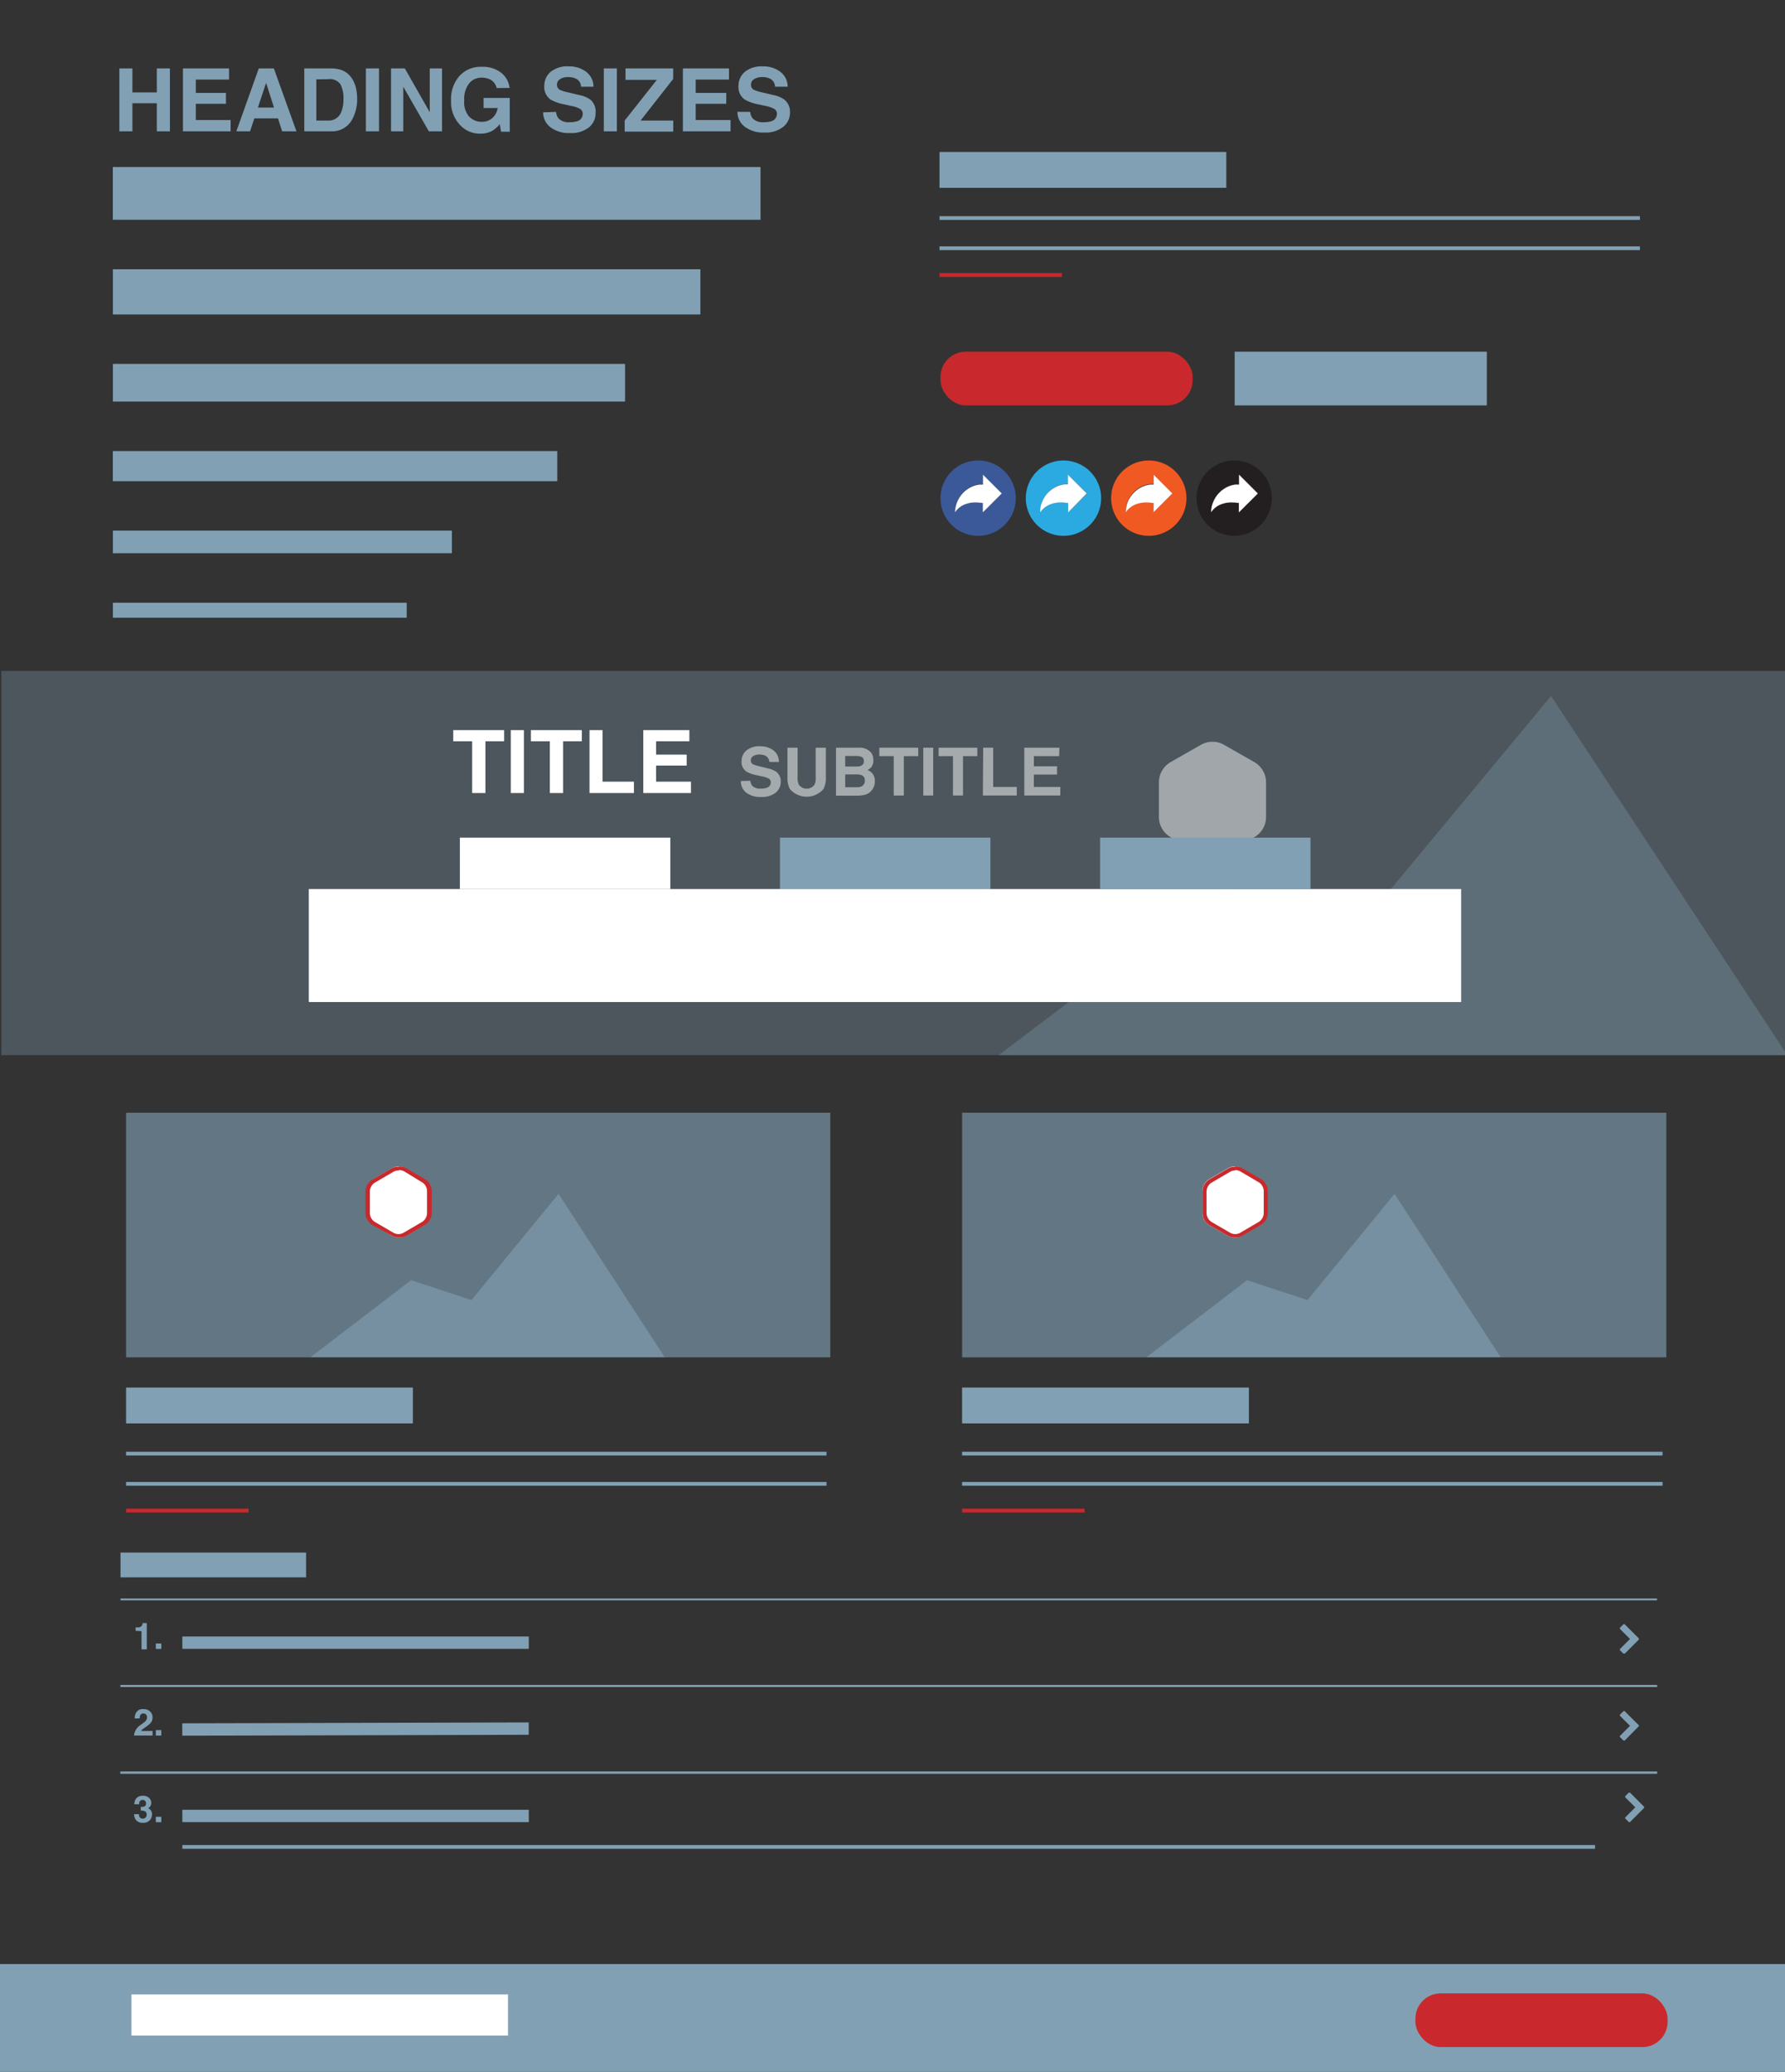 <svg xmlns="http://www.w3.org/2000/svg" viewBox="0 0 237 275"><rect x="0" y="0" width="237" height="275" fill="#333333" stroke="none"/><defs><style>.cls-1{fill:#81a0b4;}.cls-2{fill:#3b5999;}.cls-11,.cls-12,.cls-3{fill:#fff;}.cls-4{fill:#2baae1;}.cls-5{fill:#f15922;}.cls-6{fill:#231f20;}.cls-7{fill:#c9292c;}.cls-8{opacity:0.62;}.cls-9{opacity:0.32;}.cls-10{opacity:0.91;}.cls-11{opacity:0.55;}.cls-12{opacity:0.47;}</style></defs><title>c9 blocks</title><g id="Layer_1" data-name="Layer 1"><rect class="cls-1" x="16" y="206.07" width="24.64" height="3.29"/><rect class="cls-1" x="24.21" y="217.21" width="46" height="1.64"/><path class="cls-1" d="M217.56,217.65l-1.82,1.82a.14.14,0,0,1-.11,0,.15.15,0,0,1-.11,0l-.4-.41a.15.15,0,0,1,0-.22l1.3-1.3-1.3-1.3a.14.14,0,0,1-.05-.11.16.16,0,0,1,.05-.11l.4-.4a.16.16,0,0,1,.11-.05.14.14,0,0,1,.11.05l1.82,1.81a.16.16,0,0,1,.05.11A.14.14,0,0,1,217.56,217.65Z"/><rect class="cls-1" x="16" y="212.16" width="204" height="0.25"/><rect class="cls-1" x="16" y="223.66" width="204" height="0.25"/><rect class="cls-1" x="24.21" y="228.67" width="46" height="1.64" transform="translate(-0.61 0.13) rotate(-0.15)"/><path class="cls-1" d="M217.56,229.15,215.74,231a.14.14,0,0,1-.11,0,.15.15,0,0,1-.11,0l-.4-.41a.15.15,0,0,1,0-.22l1.3-1.3-1.3-1.3a.14.14,0,0,1-.05-.11.16.16,0,0,1,.05-.11l.4-.4a.16.16,0,0,1,.11-.05.14.14,0,0,1,.11.05l1.82,1.81a.16.16,0,0,1,.05.11A.14.14,0,0,1,217.56,229.15Z"/><rect class="cls-1" x="16" y="223.66" width="204" height="0.25"/><rect class="cls-1" x="16" y="235.16" width="204" height="0.25"/><rect class="cls-1" x="16" y="235.16" width="204" height="0.25"/><rect class="cls-1" x="24.21" y="240.21" width="46" height="1.64"/><path class="cls-1" d="M218.26,240l-1.81,1.81a.15.15,0,0,1-.22,0l-.41-.4a.17.17,0,0,1,0-.22l1.3-1.3-1.3-1.3a.17.17,0,0,1,0-.22l.41-.41a.17.17,0,0,1,.22,0l1.81,1.82a.15.15,0,0,1,0,.22Z"/><rect class="cls-1" x="16" y="235.16" width="204" height="0.25"/><rect class="cls-1" x="24.21" y="244.89" width="187.57" height="0.5"/><path class="cls-1" d="M18,216.45V216a3.18,3.18,0,0,0,.45,0,.66.66,0,0,0,.34-.18.73.73,0,0,0,.13-.25.58.58,0,0,0,0-.14h.57v3.49h-.7v-2.41Z"/><path class="cls-1" d="M20.69,218.14h.73v.72h-.73Z"/><path class="cls-1" d="M18,229.67a2,2,0,0,1,.69-.74,6.06,6.06,0,0,0,.62-.48.74.74,0,0,0,.21-.5.57.57,0,0,0-.12-.37.43.43,0,0,0-.35-.15.44.44,0,0,0-.43.23,1.31,1.31,0,0,0-.08.43h-.66a1.67,1.67,0,0,1,.16-.72,1,1,0,0,1,1-.52,1.2,1.2,0,0,1,.88.31,1,1,0,0,1,.33.81,1.06,1.06,0,0,1-.23.69,2.31,2.31,0,0,1-.5.44l-.27.2c-.18.12-.29.21-.36.26a1.46,1.46,0,0,0-.16.19h1.53v.61H17.8A1.59,1.59,0,0,1,18,229.67Z"/><path class="cls-1" d="M20.69,229.64h.73v.72h-.73Z"/><path class="cls-1" d="M18.45,240.79a.83.83,0,0,0,.06.34.48.48,0,0,0,.46.26.5.5,0,0,0,.5-.54.45.45,0,0,0-.28-.46,1.44,1.44,0,0,0-.5-.07v-.49a1.26,1.26,0,0,0,.47-.06.41.41,0,0,0,.23-.41.48.48,0,0,0-.12-.33.45.45,0,0,0-.33-.12.43.43,0,0,0-.36.15.67.67,0,0,0-.1.42h-.64a1.64,1.64,0,0,1,.08-.5,1.33,1.33,0,0,1,.27-.38.92.92,0,0,1,.32-.18,1.18,1.18,0,0,1,.45-.07,1.21,1.21,0,0,1,.81.26.87.87,0,0,1,.31.69.73.73,0,0,1-.19.52.51.51,0,0,1-.24.18c.07,0,.16.06.27.17a.83.83,0,0,1,.26.66,1.16,1.16,0,0,1-.3.78,1.19,1.19,0,0,1-.91.33,1.1,1.1,0,0,1-1-.48,1.57,1.57,0,0,1-.17-.67Z"/><path class="cls-1" d="M20.69,241.14h.73v.72h-.73Z"/><path class="cls-2" d="M124.87,66.12a5,5,0,1,1,5,5A5,5,0,0,1,124.87,66.12ZM130.49,68h0L133,65.52l-2.5-2.5v1.24h0l-.5,0a3.84,3.84,0,0,0-.67.16,3.79,3.79,0,0,0-2.19,2,3.75,3.75,0,0,0-.35,1.52s0,0,0,0l0,0a2.62,2.62,0,0,1,.4-.48,2.86,2.86,0,0,1,1.16-.66,3.58,3.58,0,0,1,1-.17,5,5,0,0,1,.94.06l.19,0Z"/><path class="cls-3" d="M130.49,68V66.75l-.19,0a5,5,0,0,0-.94-.06,3.58,3.58,0,0,0-1,.17,2.86,2.86,0,0,0-1.16.66,2.62,2.62,0,0,0-.4.48l0,0s0,0,0,0a3.75,3.75,0,0,1,.35-1.52,3.79,3.79,0,0,1,2.19-2,3.84,3.84,0,0,1,.67-.16l.5,0h0V63l2.5,2.5L130.5,68Z"/><path class="cls-4" d="M136.2,66.12a5,5,0,1,1,5,5A5,5,0,0,1,136.2,66.12ZM141.82,68h0l2.49-2.48-2.5-2.5v1.24h0l-.49,0a4,4,0,0,0-.68.16,3.79,3.79,0,0,0-2.19,2,4.19,4.19,0,0,0-.3,1,2.55,2.55,0,0,0,0,.55v0l0,0a3.09,3.09,0,0,1,.4-.48,3,3,0,0,1,1.16-.66,3.64,3.64,0,0,1,1-.17,4.9,4.9,0,0,1,.94.06l.19,0Z"/><path class="cls-3" d="M141.82,68V66.75l-.19,0a4.9,4.9,0,0,0-.94-.06,3.64,3.64,0,0,0-1,.17,3,3,0,0,0-1.16.66,3.09,3.09,0,0,0-.4.48l0,0v0a2.55,2.55,0,0,1,0-.55,4.19,4.19,0,0,1,.3-1,3.79,3.79,0,0,1,2.19-2,4,4,0,0,1,.68-.16l.49,0h0V63l2.5,2.5L141.83,68Z"/><path class="cls-5" d="M147.53,66.12a5,5,0,1,1,5,5A5,5,0,0,1,147.53,66.12ZM153.16,68h0l2.49-2.48L153.16,63v1.24h0l-.49,0a4,4,0,0,0-.68.16,3.73,3.73,0,0,0-1.57,1.05,3.81,3.81,0,0,0-.62.92,3.73,3.73,0,0,0-.29,1,3.41,3.41,0,0,0-.05.55v0l0,0a2.67,2.67,0,0,1,.41-.48,2.88,2.88,0,0,1,1.15-.66,3.71,3.71,0,0,1,1-.17,4.85,4.85,0,0,1,.93.06l.2,0Z"/><path class="cls-3" d="M153.16,68V66.75l-.2,0a4.85,4.85,0,0,0-.93-.06,3.71,3.71,0,0,0-1,.17,2.88,2.88,0,0,0-1.15.66,2.67,2.67,0,0,0-.41.48l0,0v0a3.41,3.41,0,0,1,.05-.55,3.73,3.73,0,0,1,.29-1,3.81,3.81,0,0,1,.62-.92,3.73,3.73,0,0,1,1.57-1.05,4,4,0,0,1,.68-.16l.49,0h0V63l2.49,2.5L153.16,68Z"/><path class="cls-6" d="M158.87,66.12a5,5,0,1,1,5,5A5,5,0,0,1,158.87,66.12ZM164.49,68h0L167,65.52l-2.5-2.5v1.24h0l-.5,0a3.84,3.84,0,0,0-.67.16,3.79,3.79,0,0,0-2.19,2,3.75,3.75,0,0,0-.35,1.52s0,0,0,0l0,0a2.62,2.62,0,0,1,.4-.48,2.86,2.86,0,0,1,1.16-.66,3.58,3.58,0,0,1,1-.17,5,5,0,0,1,.94.06l.19,0Z"/><path class="cls-3" d="M164.49,68V66.75l-.19,0a5,5,0,0,0-.94-.06,3.58,3.58,0,0,0-1,.17,2.86,2.86,0,0,0-1.16.66,2.62,2.62,0,0,0-.4.48l0,0s0,0,0,0a3.75,3.75,0,0,1,.35-1.52,3.79,3.79,0,0,1,2.19-2,3.84,3.84,0,0,1,.67-.16l.5,0h0V63l2.5,2.5L164.5,68Z"/></g><g id="logo_dark_grey" data-name="logo dark grey"><rect class="cls-1" x="14.98" y="22.17" width="86" height="7"/><rect class="cls-1" x="14.99" y="35.74" width="78" height="6"/><rect class="cls-1" x="14.99" y="48.3" width="68" height="5"/><rect class="cls-1" x="103.56" y="111.18" width="27.94" height="6.82"/><rect class="cls-1" x="14.98" y="59.87" width="59.01" height="4"/><rect class="cls-1" x="14.99" y="70.43" width="45.01" height="3"/><rect class="cls-1" x="14.99" y="80" width="39.01" height="1.99"/><path class="cls-1" d="M15.85,17.43V9.08h1.73v3.19h3.24V9.08h1.74v8.35H20.82V13.7H17.58v3.73Z"/><path class="cls-1" d="M30.41,10.56H26v1.77H30v1.45H26v2.15h4.62v1.5H24.29V9.08h6.12Z"/><path class="cls-1" d="M34.36,9.08h2l3,8.35h-1.9l-.55-1.72H33.77l-.57,1.72H31.38Zm-.12,5.2h2.14L35.33,11Z"/><path class="cls-1" d="M45.24,9.26a2.78,2.78,0,0,1,1.42,1.06,3.89,3.89,0,0,1,.6,1.35,6.8,6.8,0,0,1,.16,1.38,5.6,5.6,0,0,1-.67,2.82A3,3,0,0,1,44,17.43h-3.6V9.08H44A4.55,4.55,0,0,1,45.24,9.26ZM42,10.53V16h1.61a1.75,1.75,0,0,0,1.73-1.22,4.21,4.21,0,0,0,.26-1.59,3.9,3.9,0,0,0-.4-2,1.68,1.68,0,0,0-1.59-.68Z"/><path class="cls-1" d="M50.32,17.43H48.58V9.08h1.74Z"/><path class="cls-1" d="M51.92,9.08h1.83l3.31,5.82V9.08h1.63v8.35H56.94l-3.4-5.92v5.92H51.92Z"/><path class="cls-1" d="M65.94,11.69a1.65,1.65,0,0,0-1-1.2,2.49,2.49,0,0,0-1-.18,2.06,2.06,0,0,0-1.65.76,3.37,3.37,0,0,0-.65,2.28,2.84,2.84,0,0,0,.7,2.18,2.34,2.34,0,0,0,1.6.64,2.08,2.08,0,0,0,1.44-.51,2.18,2.18,0,0,0,.69-1.32H64.21V13h3.47v4.48H66.53l-.18-1a4.07,4.07,0,0,1-.9.83,3.25,3.25,0,0,1-1.7.43A3.54,3.54,0,0,1,61,16.5a4.38,4.38,0,0,1-1.11-3.16A4.6,4.6,0,0,1,61,10.09a3.78,3.78,0,0,1,3-1.22,3.92,3.92,0,0,1,2.56.8,3,3,0,0,1,1.1,2Z"/><path class="cls-1" d="M73.83,14.85a1.67,1.67,0,0,0,.32.86,1.84,1.84,0,0,0,1.48.51,3.31,3.31,0,0,0,1-.13,1,1,0,0,0,.74-1,.71.71,0,0,0-.36-.64,3.86,3.86,0,0,0-1.16-.39l-.91-.2a5.68,5.68,0,0,1-1.83-.64,2,2,0,0,1-.84-1.81,2.41,2.41,0,0,1,.82-1.86,3.55,3.55,0,0,1,2.43-.74,3.7,3.7,0,0,1,2.28.7,2.47,2.47,0,0,1,1,2H77.14a1.19,1.19,0,0,0-.67-1.07,2.32,2.32,0,0,0-1-.21,2,2,0,0,0-1.11.27.86.86,0,0,0-.41.76.72.72,0,0,0,.41.67,4.77,4.77,0,0,0,1.11.34l1.46.35a3.74,3.74,0,0,1,1.45.6A2.08,2.08,0,0,1,79.08,15a2.39,2.39,0,0,1-.88,1.9,3.75,3.75,0,0,1-2.5.76,4.05,4.05,0,0,1-2.59-.75,2.48,2.48,0,0,1-1-2Z"/><path class="cls-1" d="M81.9,17.43H80.17V9.08H81.9Z"/><path class="cls-1" d="M82.94,16l4.27-5.4H83.05V9.08h6.33v1.4L85.05,16h4.34v1.47H82.94Z"/><path class="cls-1" d="M96.79,10.56H92.37v1.77h4.06v1.45H92.37v2.15H97v1.5H90.67V9.08h6.12Z"/><path class="cls-1" d="M99.61,14.85a1.67,1.67,0,0,0,.32.86,1.85,1.85,0,0,0,1.48.51,3.27,3.27,0,0,0,1-.13,1,1,0,0,0,.74-1,.71.71,0,0,0-.36-.64,3.86,3.86,0,0,0-1.16-.39l-.91-.2a5.88,5.88,0,0,1-1.83-.64,2,2,0,0,1-.84-1.81,2.42,2.42,0,0,1,.83-1.86,3.52,3.52,0,0,1,2.42-.74,3.7,3.7,0,0,1,2.28.7,2.47,2.47,0,0,1,1,2h-1.68a1.19,1.19,0,0,0-.67-1.07,2.32,2.32,0,0,0-1-.21,2,2,0,0,0-1.1.27.85.85,0,0,0-.42.76.72.72,0,0,0,.41.67,5,5,0,0,0,1.11.34l1.47.35a3.75,3.75,0,0,1,1.44.6,2.06,2.06,0,0,1,.75,1.71,2.4,2.4,0,0,1-.89,1.9,3.75,3.75,0,0,1-2.5.76,4.05,4.05,0,0,1-2.59-.75,2.48,2.48,0,0,1-1-2Z"/><rect class="cls-1" x="124.74" y="28.69" width="93" height="0.5"/><rect class="cls-1" x="124.74" y="32.7" width="93" height="0.5"/><rect class="cls-7" x="124.74" y="36.25" width="16.26" height="0.5"/><rect class="cls-1" x="124.74" y="20.17" width="38.08" height="4.76"/><rect class="cls-1" x="16.74" y="192.69" width="93" height="0.5"/><rect class="cls-1" x="16.74" y="196.7" width="93" height="0.5"/><rect class="cls-7" x="16.74" y="200.25" width="16.26" height="0.5"/><g class="cls-8"><path class="cls-1" d="M16.74,147.69v32.47h93.5V147.69Z"/></g><g class="cls-8"><polygon class="cls-1" points="88.24 180.13 74.16 158.46 62.6 172.56 54.58 169.92 41.24 180.13 88.24 180.13"/></g><path class="cls-3" d="M48.65,158.11V161a1.9,1.9,0,0,0,1,1.64L52,164a1.93,1.93,0,0,0,1.92,0l2.39-1.4a1.91,1.91,0,0,0,.94-1.64v-2.84a1.93,1.93,0,0,0-.94-1.65l-2.39-1.39a1.89,1.89,0,0,0-1.92,0l-2.39,1.39A1.91,1.91,0,0,0,48.65,158.11Z"/><path class="cls-7" d="M53,155.31a1.38,1.38,0,0,1,.71.19L56,156.9a1.4,1.4,0,0,1,.7,1.21V161a1.42,1.42,0,0,1-.7,1.21l-2.38,1.39a1.39,1.39,0,0,1-.71.2,1.36,1.36,0,0,1-.71-.2l-2.39-1.39a1.42,1.42,0,0,1-.7-1.21v-2.84a1.4,1.4,0,0,1,.7-1.21l2.39-1.4a1.35,1.35,0,0,1,.71-.19m0-.5a1.8,1.8,0,0,0-1,.26l-2.39,1.39a1.91,1.91,0,0,0-1,1.65V161a1.9,1.9,0,0,0,1,1.64L52,164a1.89,1.89,0,0,0,1,.26,2,2,0,0,0,1-.26l2.39-1.4a1.91,1.91,0,0,0,.94-1.64v-2.84a1.93,1.93,0,0,0-.94-1.65l-2.39-1.39a1.85,1.85,0,0,0-1-.26Z"/><rect class="cls-1" x="16.74" y="184.17" width="38.08" height="4.76"/><rect class="cls-1" x="127.74" y="192.69" width="93" height="0.5"/><rect class="cls-1" x="127.74" y="196.7" width="93" height="0.5"/><rect class="cls-7" x="127.74" y="200.25" width="16.26" height="0.5"/><g class="cls-8"><path class="cls-1" d="M127.74,147.69v32.47h93.5V147.69Z"/></g><g class="cls-8"><polygon class="cls-1" points="199.24 180.13 185.16 158.46 173.6 172.56 165.58 169.92 152.24 180.13 199.24 180.13"/></g><path class="cls-3" d="M159.65,158.11V161a1.9,1.9,0,0,0,.95,1.64L163,164a1.93,1.93,0,0,0,1.92,0l2.39-1.4a1.91,1.91,0,0,0,.94-1.64v-2.84a1.93,1.93,0,0,0-.94-1.65l-2.39-1.39a1.89,1.89,0,0,0-1.92,0l-2.39,1.39A1.91,1.91,0,0,0,159.65,158.11Z"/><path class="cls-7" d="M164,155.31a1.38,1.38,0,0,1,.71.19l2.38,1.4a1.4,1.4,0,0,1,.7,1.21V161a1.42,1.42,0,0,1-.7,1.21l-2.38,1.39a1.39,1.39,0,0,1-.71.2,1.36,1.36,0,0,1-.71-.2l-2.39-1.39a1.42,1.42,0,0,1-.7-1.21v-2.84a1.4,1.4,0,0,1,.7-1.21l2.39-1.4a1.35,1.35,0,0,1,.71-.19m0-.5a1.8,1.8,0,0,0-1,.26l-2.39,1.39a1.91,1.91,0,0,0-.95,1.65V161a1.9,1.9,0,0,0,.95,1.64L163,164a1.89,1.89,0,0,0,1,.26,2,2,0,0,0,1-.26l2.39-1.4a1.91,1.91,0,0,0,.94-1.64v-2.84a1.93,1.93,0,0,0-.94-1.65l-2.39-1.39a1.85,1.85,0,0,0-1-.26Z"/><rect class="cls-1" x="127.74" y="184.17" width="38.08" height="4.76"/><g class="cls-9"><rect class="cls-1" x="0.17" y="89.05" width="238.62" height="51"/></g><g class="cls-9"><polygon class="cls-1" points="237.31 140.05 205.94 92.38 180.19 123.39 162.31 117.58 132.59 140.05 237.31 140.05"/></g><path class="cls-3" d="M66.94,96.91v1.48H64.45v6.87H62.69V98.39H60.18V96.91Z"/><path class="cls-3" d="M69.56,105.26H67.82V96.91h1.74Z"/><path class="cls-3" d="M77.25,96.91v1.48H74.76v6.87H73V98.39H70.49V96.91Z"/><path class="cls-3" d="M78.27,96.91H80v6.84h4.17v1.51H78.27Z"/><path class="cls-3" d="M91.53,98.39H87.11v1.77h4.06v1.45H87.11v2.14h4.63v1.51H85.41V96.91h6.12Z"/><g class="cls-10"><path class="cls-11" d="M99.62,103.63a1.36,1.36,0,0,0,.25.65,1.4,1.4,0,0,0,1.13.39,2.42,2.42,0,0,0,.78-.1.74.74,0,0,0,.56-.74.56.56,0,0,0-.27-.49,3,3,0,0,0-.89-.29l-.68-.15a4.5,4.5,0,0,1-1.4-.49,1.54,1.54,0,0,1-.64-1.38,1.81,1.81,0,0,1,.63-1.41,2.65,2.65,0,0,1,1.84-.57,2.88,2.88,0,0,1,1.74.53,1.89,1.89,0,0,1,.75,1.55h-1.27a1,1,0,0,0-.52-.82,1.82,1.82,0,0,0-.79-.16,1.49,1.49,0,0,0-.84.21.65.65,0,0,0-.31.58.54.54,0,0,0,.31.51,4,4,0,0,0,.84.26L102,102a2.83,2.83,0,0,1,1.1.47,1.56,1.56,0,0,1,.56,1.29,1.83,1.83,0,0,1-.67,1.45,2.85,2.85,0,0,1-1.9.57,3.12,3.12,0,0,1-2-.56,1.88,1.88,0,0,1-.72-1.56Z"/><path class="cls-11" d="M104.55,99.24h1.35v3.9a2.2,2.2,0,0,0,.16,1,1.28,1.28,0,0,0,2.09,0,2.22,2.22,0,0,0,.15-1v-3.9h1.35v3.9a3.28,3.28,0,0,1-.31,1.58,2.94,2.94,0,0,1-4.47,0,3.27,3.27,0,0,1-.32-1.58Z"/><path class="cls-11" d="M115.67,99.91a1.66,1.66,0,0,1,.29,1,1.47,1.47,0,0,1-.29.94,1.78,1.78,0,0,1-.49.36,1.44,1.44,0,0,1,.73.56,1.66,1.66,0,0,1,.25.93,1.81,1.81,0,0,1-.28,1,1.67,1.67,0,0,1-.45.5,1.58,1.58,0,0,1-.72.32,4.16,4.16,0,0,1-.9.09H111V99.24H114A2,2,0,0,1,115.67,99.91Zm-3.45.43v1.4h1.54a1.21,1.21,0,0,0,.67-.16.57.57,0,0,0,.26-.55.56.56,0,0,0-.34-.59,2.31,2.31,0,0,0-.75-.1Zm0,2.45v1.7h1.54a1.37,1.37,0,0,0,.64-.12.79.79,0,0,0,.42-.79.67.67,0,0,0-.4-.68,1.76,1.76,0,0,0-.64-.11Z"/><path class="cls-11" d="M121.92,99.24v1.12H120v5.23h-1.34v-5.23h-1.91V99.24Z"/><path class="cls-11" d="M123.91,105.59h-1.32V99.24h1.32Z"/><path class="cls-11" d="M129.76,99.24v1.12h-1.9v5.23h-1.33v-5.23h-1.91V99.24Z"/><path class="cls-11" d="M130.54,99.24h1.33v5.21H135v1.14h-4.5Z"/><path class="cls-11" d="M140.63,100.36h-3.36v1.35h3.08v1.1h-3.08v1.64h3.51v1.14H136V99.24h4.66Z"/></g><rect class="cls-3" x="41" y="118" width="153" height="15"/><rect class="cls-3" x="61.06" y="111.18" width="27.94" height="6.82"/><path class="cls-12" d="M153.87,103.86v4.56a3.09,3.09,0,0,0,1.56,2.7l4,2.29a3.09,3.09,0,0,0,3.11,0l4-2.29a3.09,3.09,0,0,0,1.56-2.7v-4.56a3.12,3.12,0,0,0-1.56-2.71l-4-2.28a3.09,3.09,0,0,0-3.11,0l-4,2.28A3.12,3.12,0,0,0,153.87,103.86Z"/><rect class="cls-1" x="146.06" y="111.18" width="27.94" height="6.82"/></g><g id="Layer_23" data-name="Layer 23"><rect class="cls-7" x="124.87" y="46.68" width="33.48" height="7.13" rx="3.35"/><rect class="cls-1" x="163.93" y="46.68" width="33.48" height="7.13"/><polygon class="cls-1" points="237.08 275.6 -5.55 275.6 -5.17 260.69 237.08 260.69 237.08 275.6"/><rect class="cls-3" x="17.45" y="264.72" width="50" height="5.46"/><rect class="cls-7" x="187.93" y="264.58" width="33.48" height="7.13" rx="3.35"/></g></svg>